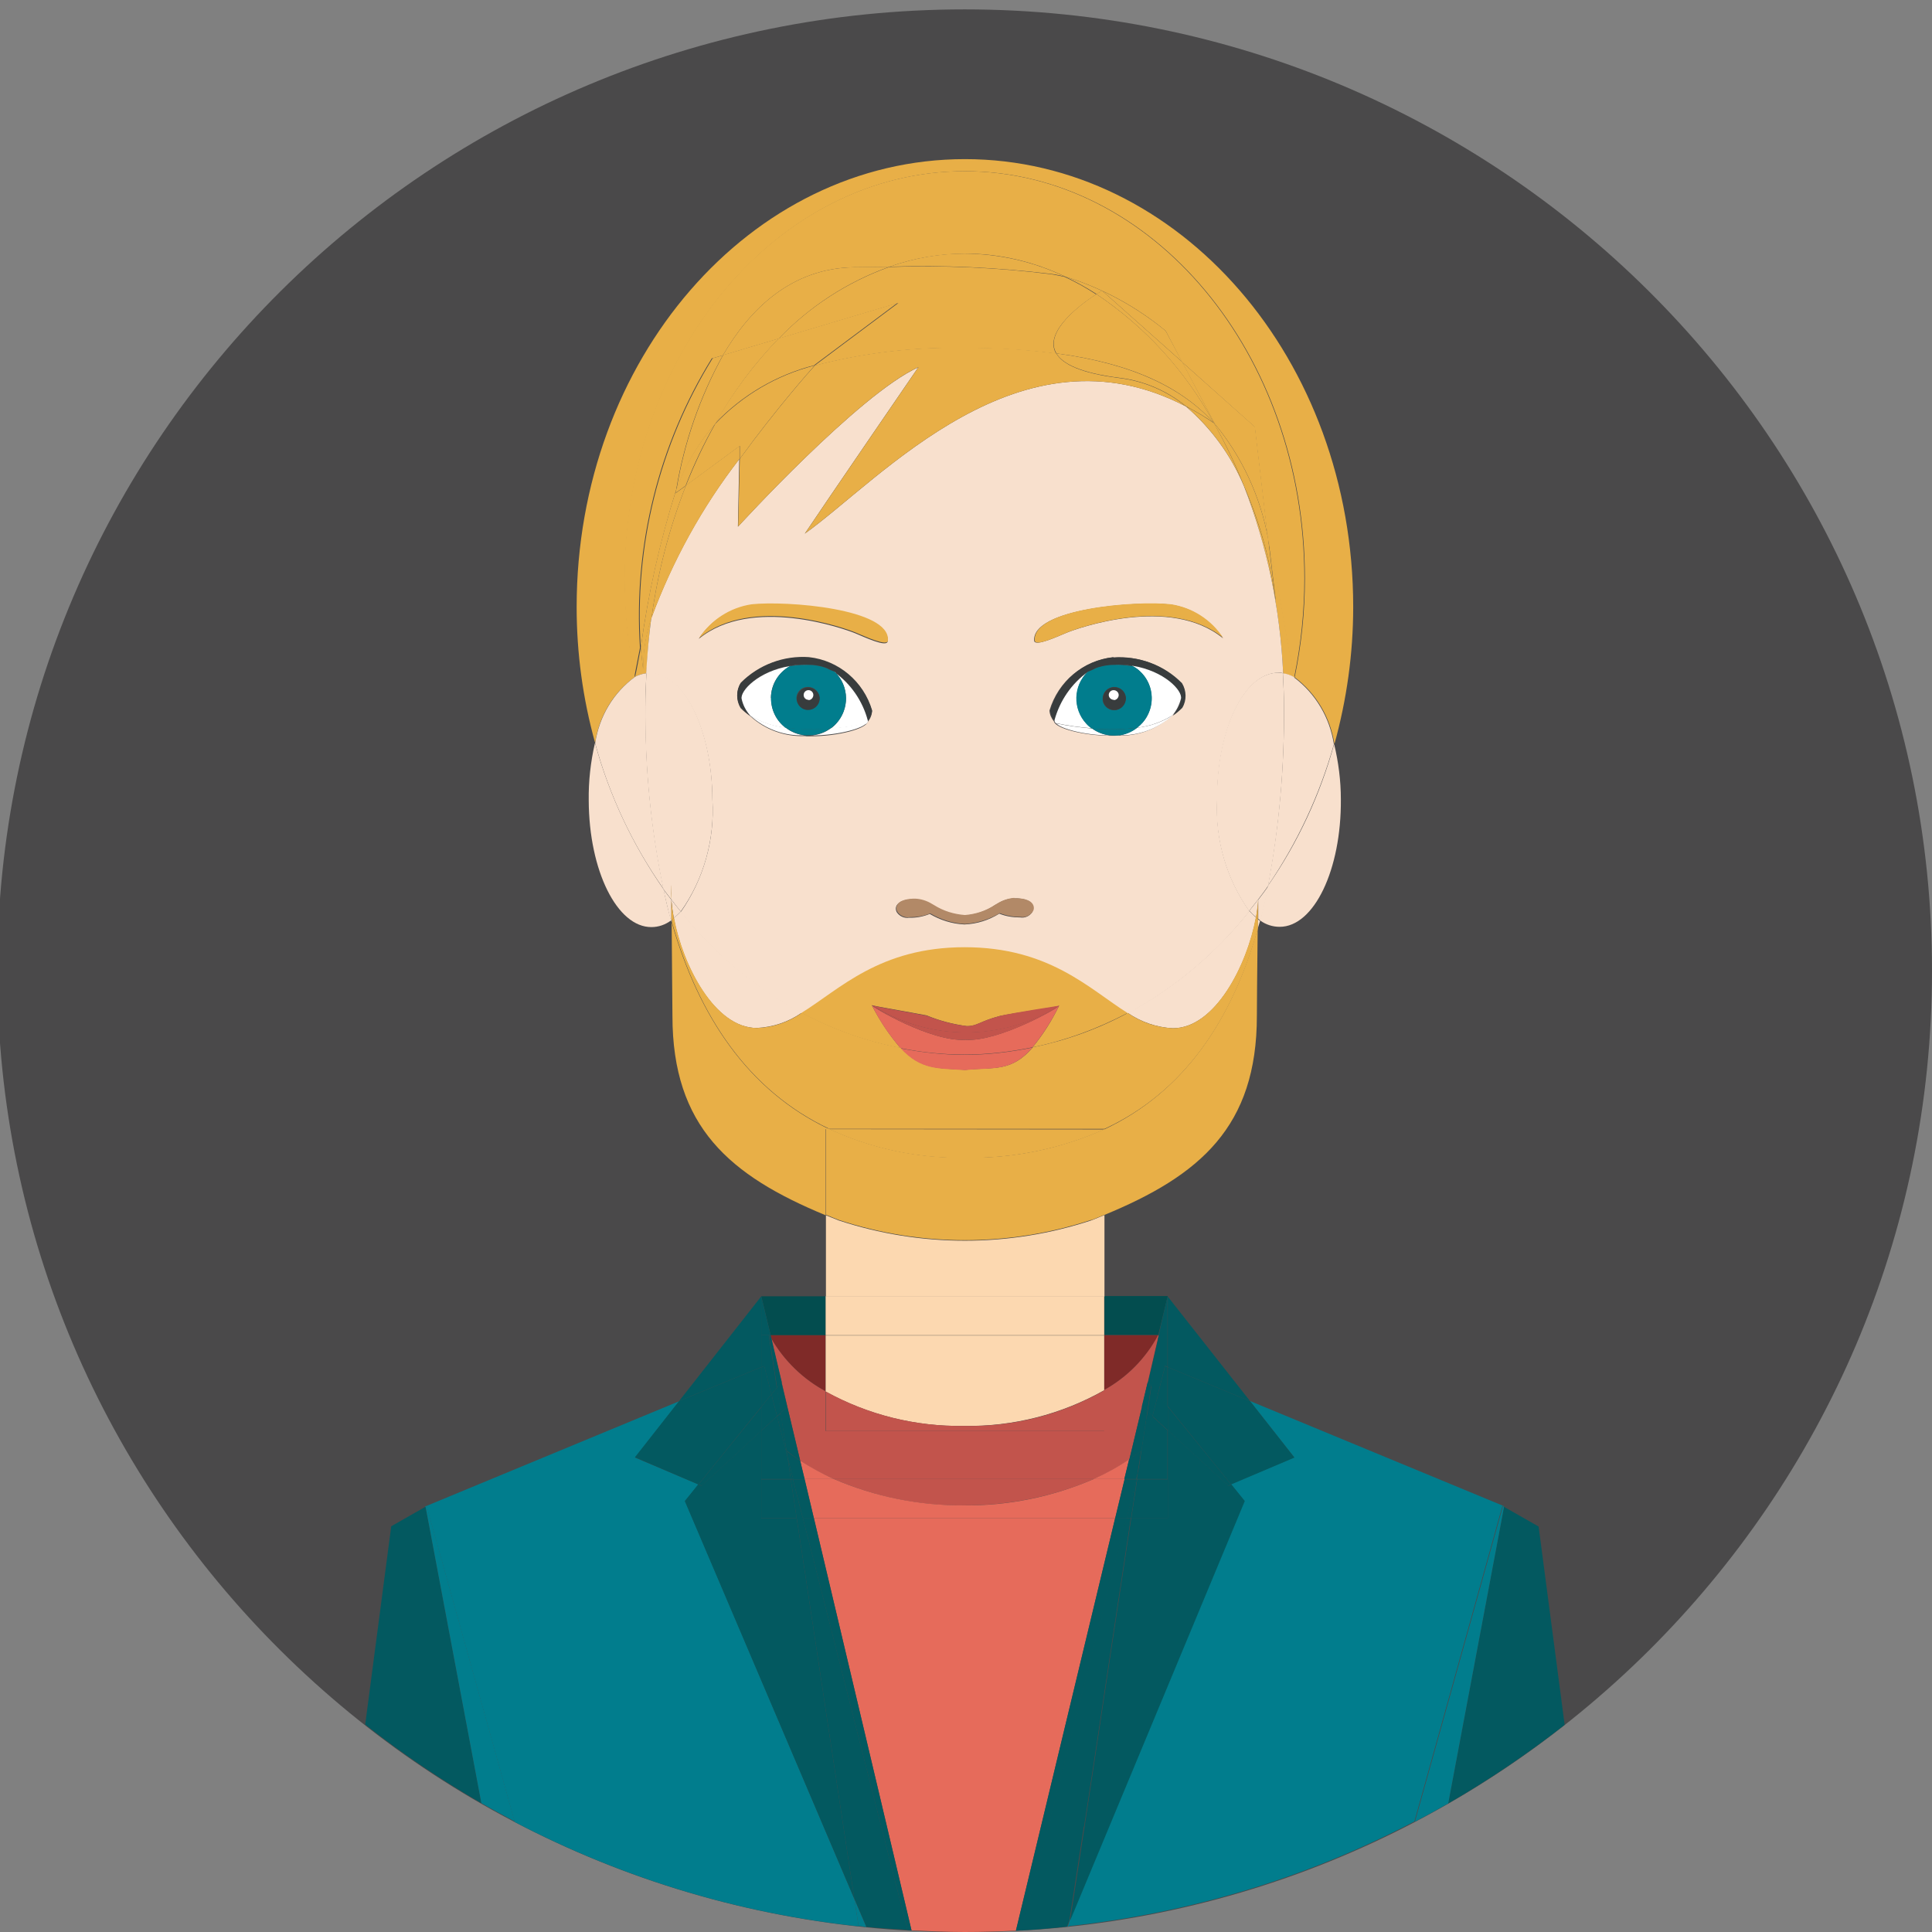 <?xml version="1.0" encoding="UTF-8"?><svg id="Layer_20" xmlns="http://www.w3.org/2000/svg" xmlns:xlink="http://www.w3.org/1999/xlink" viewBox="0 0 72 72"><rect x="0" y="0" width="72" height="72" fill="#808080" stroke="none"/><defs><style>.cls-1{fill:none;}.cls-2{clip-path:url(#clippath);}.cls-3{fill:#f8e0cd;}.cls-4{fill:#034d4f;}.cls-5{fill:#017d8d;}.cls-6{fill:#035960;}.cls-7{fill:#e8af47;}.cls-8{fill:#fff;}.cls-9{fill:#fcd8b0;}.cls-10{fill:#e66b5b;}.cls-11{fill:#7f2a28;}.cls-12{fill:#b28967;}.cls-13{fill:#c2544c;}.cls-14{fill:#4a494a;}.cls-15{fill:#383c3d;}</style><clipPath id="clippath"><rect class="cls-1" width="72" height="72"/></clipPath></defs><g id="Group_452"><g class="cls-2"><g id="Group_451"><path id="Path_943" class="cls-14" d="M72,36.18c0,19.79-16.14,35.83-36.05,35.83S-.1,55.96-.1,36.18,16.05,.35,35.95,.35s36.05,16.04,36.05,35.82"/><path id="Path_944" class="cls-4" d="M30.77,49.76v-1.45h-2.4l.35,1.45h2.05Z"/><path id="Path_945" class="cls-4" d="M43.17,49.76v-.03s.35-1.43,.35-1.43h-2.36v1.45h2.02Z"/><path id="Path_946" class="cls-11" d="M43.17,49.76h-2.02v2.04c.85-.47,1.55-1.18,2.02-2.04"/><path id="Path_947" class="cls-11" d="M30.77,51.85v-2.09h-2.06l.03,.12c.48,.83,1.19,1.52,2.03,1.97"/><path id="Path_948" class="cls-6" d="M14.58,56.88l-.97,7.39c1.37,1.08,2.82,2.06,4.33,2.93l-2.08-11.05-1.28,.73Z"/><path id="Path_949" class="cls-6" d="M56.05,56.16l-2.08,11.05c1.51-.87,2.96-1.85,4.34-2.93l-.97-7.39-1.28-.73Z"/><path id="Path_950" class="cls-9" d="M41.16,45.28c-.16,.07-.32,.13-.49,.2-3.06,1.01-6.36,1.01-9.42,0-.16-.06-.31-.13-.47-.19v3.03h10.38v-3.04Z"/><rect id="Rectangle_366" class="cls-9" x="30.77" y="48.31" width="10.38" height="1.45"/><path id="Path_951" class="cls-9" d="M35.92,53.14c1.83,.03,3.64-.43,5.23-1.33v-2.04h-10.38v2.09c1.58,.87,3.35,1.31,5.15,1.28"/><path id="Path_952" class="cls-7" d="M23.98,25.03c-.04-.3-.07-.59-.1-.89-.07,.36-.13,.72-.21,1.08,.13-.07,.28-.11,.42-.13,.04-.7,.09-1.39,.18-2.06-.22,.64-.32,1.32-.3,2"/><path id="Path_953" class="cls-7" d="M47.53,22.34c.02,.12,.02,.21,.02,.21l-.02-.21c-.19-1.46-.59-2.88-1.17-4.22,.86,2.23,1.35,4.59,1.46,6.98,.15,.02,.3,.08,.43,.15-.38-1.83-.61-3.58-.98-5.16l.27,2.26Z"/><path id="Path_954" class="cls-7" d="M23.66,25.22c-.25-1.2-.37-2.43-.37-3.66,0-8.38,5.67-15.18,12.67-15.18s12.67,6.8,12.67,15.18c0,1.24-.13,2.47-.38,3.68,.8,.6,1.33,1.5,1.48,2.49,.46-1.66,.7-3.38,.7-5.11,0-9.22-6.47-16.69-14.47-16.69s-14.47,7.47-14.47,16.69c0,1.72,.23,3.42,.69,5.07,.14-.99,.68-1.89,1.49-2.47"/><path id="Path_955" class="cls-3" d="M25.01,34.3l.02,.07v-.09l-.02,.02"/><path id="Path_956" class="cls-3" d="M46.56,33.95c-1.24,1.56-2.78,2.86-4.53,3.8,.5,.34,1.08,.54,1.68,.57,1.58,0,2.77-2.35,3.1-4.13-.09-.07-.17-.16-.25-.24"/><path id="Path_957" class="cls-3" d="M46.87,34.61c.03-.1,.06-.2,.09-.29-.03-.02-.06-.04-.09-.07v.36"/><path id="Path_958" class="cls-3" d="M25.37,33.97c-.08,.09-.17,.17-.26,.24,.33,1.78,1.52,4.1,3.09,4.1,.6-.03,1.18-.22,1.68-.57-1.74-.94-3.27-2.23-4.51-3.78"/><path id="Path_959" class="cls-3" d="M46.56,33.95c-.85-1.2-1.27-2.65-1.2-4.13-.01-2.62,1-4.74,2.28-4.75,.06,0,.12,0,.18,.02-.11-2.39-.6-4.75-1.46-6.97-.48-1.15-1.22-2.16-2.16-2.97-6.18-3.24-11.36,2.7-14.21,4.74,.61-.92,4.23-6.2,4.23-6.2-2.2,.99-6.72,5.94-6.72,5.94l.05-2.52c-1.39,1.79-2.49,3.79-3.28,5.93-.09,.67-.15,1.36-.19,2.06,.04,0,.08-.01,.13-.01,1.28,0,2.32,2.11,2.34,4.72,.09,1.49-.33,2.96-1.18,4.18,1.24,1.55,2.77,2.84,4.51,3.78,1.41-.87,2.9-2.44,6.07-2.44s4.66,1.57,6.07,2.45c1.75-.95,3.29-2.24,4.53-3.8m-16.35-6.54s-.06,0-.08,0c-.04,0-.08,0-.12-.01-.75,.03-1.48-.23-2.04-.74-.13-.09-.25-.19-.36-.3-.17-.28-.17-.64,0-.92,.67-.68,1.6-1.03,2.55-.95,1.1,.12,2.03,.9,2.35,1.98-.01,.15-.07,.3-.17,.41-.06,.24-1.06,.53-2.14,.53m1.68-3.84c-.39-.16-3.86-1.41-5.83,.21,.44-.68,1.16-1.14,1.96-1.26,1.3-.15,5.18,.16,5.08,1.35-.03,.24-.87-.16-1.21-.3m6.6,10.39c-.1,.15-.27,.23-.45,.2-.27,0-.53-.04-.78-.14-.39,.24-.82,.38-1.28,.4h-.03c-.45-.02-.89-.16-1.28-.39-.25,.1-.51,.15-.77,.14-.17,.03-.35-.05-.45-.19-.06-.09-.06-.22,.01-.3,.16-.21,.6-.2,.65-.2,.22,.02,.44,.08,.63,.2l.07,.04c.35,.22,.74,.35,1.15,.37,.41-.03,.8-.16,1.14-.39l.07-.04c.19-.12,.41-.2,.63-.21,.05,0,.5-.02,.66,.19,.07,.09,.07,.21,.01,.3m.09-10.09c-.09-1.19,3.78-1.49,5.08-1.35,.8,.12,1.51,.58,1.96,1.26-1.97-1.62-5.44-.37-5.83-.21-.34,.14-1.18,.53-1.21,.3m5.49,2.49c-.11,.11-.23,.22-.36,.3-.56,.51-1.29,.78-2.04,.74-.04,0-.08,.01-.12,.01-.03,0-.06,0-.09,0-1.08,0-2.09-.29-2.14-.53-.1-.12-.16-.26-.17-.41,.32-1.08,1.25-1.86,2.35-1.98,.95-.07,1.88,.27,2.55,.95,.18,.28,.18,.63,.01,.92"/><path id="Path_960" class="cls-3" d="M22.17,27.7c-.16,.7-.24,1.41-.23,2.13,.01,2.62,1.06,4.73,2.34,4.72,.26,0,.52-.09,.73-.25-.11-.38-.2-.77-.28-1.16-1.15-1.65-2.02-3.49-2.55-5.43"/><path id="Path_961" class="cls-3" d="M24.05,26.3c0-.4,.02-.81,.04-1.21-.15,.02-.29,.06-.42,.13v.03s0-.03,0-.03c-.81,.59-1.34,1.48-1.49,2.48,.53,1.95,1.4,3.79,2.55,5.43-.47-2.25-.7-4.54-.67-6.83"/><path id="Path_962" class="cls-3" d="M25.37,33.97c-.12-.15-.24-.29-.35-.45v.02c.02,.23,.05,.45,.09,.67,.09-.07,.18-.16,.26-.24"/><path id="Path_963" class="cls-3" d="M25.02,33.55v-.02c-.1-.13-.2-.25-.3-.39,.09,.39,.18,.79,.28,1.17l.02-.02c0-.27,0-.53,0-.73"/><path id="Path_964" class="cls-3" d="M25.02,33.52c.11,.15,.23,.3,.35,.45,.86-1.21,1.27-2.69,1.18-4.18-.01-2.61-1.06-4.73-2.33-4.72-.04,0-.08,0-.13,.02-.02,.4-.04,.8-.04,1.21-.02,2.3,.2,4.59,.67,6.83,.1,.14,.2,.26,.3,.39,0-.08-.01-.16-.01-.23,0-.53,0-.32,.01,.23"/><path id="Path_965" class="cls-3" d="M46.97,34.31c.21,.15,.46,.23,.72,.23,1.28,0,2.3-2.13,2.28-4.75,0-.7-.09-1.39-.25-2.06-.52,1.88-1.35,3.67-2.46,5.27-.09,.44-.19,.88-.3,1.31"/><path id="Path_966" class="cls-3" d="M48.24,25.24h0c-.13-.08-.28-.13-.43-.15,.02,.4,.04,.8,.04,1.21,.02,2.25-.18,4.5-.6,6.71,1.1-1.61,1.93-3.39,2.46-5.27-.15-.99-.68-1.89-1.48-2.49"/><path id="Path_967" class="cls-3" d="M46.89,33.52v.02c0,.2,0,.44,0,.7,.03,.02,.06,.05,.09,.07,.11-.42,.21-.87,.3-1.31-.12,.18-.25,.35-.38,.52"/><path id="Path_968" class="cls-3" d="M46.89,33.52c-.11,.14-.22,.29-.33,.42,.08,.09,.16,.17,.25,.24,.04-.21,.07-.43,.08-.65v-.02"/><path id="Path_969" class="cls-3" d="M45.35,29.82c-.07,1.47,.35,2.93,1.2,4.13,.11-.14,.22-.28,.33-.42,0-.54,0-.76,0-.23,0,.07,0,.15,0,.23,.13-.17,.26-.34,.38-.52,.42-2.21,.61-4.46,.59-6.71,0-.4-.02-.81-.04-1.21-.06-.01-.12-.02-.18-.02-1.28,0-2.3,2.13-2.28,4.75"/><path id="Path_970" class="cls-12" d="M37.8,33.46c-.23,.02-.44,.09-.63,.21l-.07,.04c-.34,.23-.74,.36-1.14,.39-.41-.03-.8-.15-1.15-.37l-.07-.04c-.19-.12-.41-.19-.63-.2-.05,0-.5-.01-.65,.2-.07,.09-.07,.21-.01,.3,.1,.14,.28,.22,.45,.19,.26,0,.53-.04,.77-.14,.39,.23,.83,.37,1.28,.39h.03c.45-.03,.89-.17,1.28-.4,.25,.1,.51,.14,.78,.14,.18,.03,.35-.05,.45-.2,.06-.09,.05-.21-.02-.3-.16-.21-.61-.2-.66-.19"/><path id="Path_971" class="cls-7" d="M30.88,42.07c-2.98-1.42-4.84-4.17-5.85-7.7,.01,1.44,.03,3.49,.03,3.49,0,4.13,2.13,5.95,5.71,7.43v-3.21h.1Z"/><path id="Path_972" class="cls-7" d="M41.15,42.09v3.19c3.57-1.47,5.69-3.29,5.69-7.42,0,0,.01-1.83,.03-3.25-.97,3.43-2.76,6.09-5.72,7.48"/><path id="Path_973" class="cls-7" d="M40.67,45.47c.17-.07,.33-.13,.49-.2v-3.19c-1.64,.73-3.41,1.1-5.2,1.06-1.75,.03-3.49-.34-5.08-1.08h-.1v3.21c.16,.06,.31,.13,.47,.19,3.06,1.01,6.36,1.01,9.42,0"/><path id="Path_974" class="cls-7" d="M30.88,42.07h10.28c2.96-1.37,4.75-4.04,5.72-7.46,0-.12,0-.24,0-.36-.03-.02-.05-.04-.08-.06-.33,1.78-1.52,4.13-3.09,4.13-.6-.03-1.18-.22-1.68-.57-1.11,.6-2.31,1.03-3.54,1.28-.8,.93-1.43,.73-2.52,.84-1-.07-1.64,0-2.4-.82-1.28-.25-2.53-.69-3.68-1.31-.5,.35-1.08,.55-1.68,.57-1.57,0-2.76-2.33-3.09-4.1-.03,.02-.05,.04-.08,.06v.09c1.01,3.54,2.87,6.29,5.85,7.7"/><path id="Path_975" class="cls-7" d="M30.88,42.07c1.59,.74,3.33,1.11,5.08,1.08,1.79,.03,3.56-.33,5.2-1.06h0s-10.28-.01-10.28-.01Z"/><path id="Path_976" class="cls-7" d="M29.88,37.75c1.15,.62,2.4,1.06,3.68,1.31-.42-.49-.78-1.03-1.07-1.6,0,.02,1.42,.26,2.04,.38,.48,.2,.98,.33,1.5,.4,.4,0,.48-.18,1.24-.38,.5-.11,2.21-.34,2.2-.38-.27,.55-.6,1.08-.99,1.55,1.23-.25,2.42-.69,3.54-1.28-1.41-.88-2.9-2.45-6.07-2.45s-4.66,1.57-6.07,2.44"/><path id="Path_977" class="cls-7" d="M25.03,34.28s.05-.04,.08-.06c-.04-.22-.07-.45-.09-.67,0,.21,0,.46,0,.73"/><path id="Path_979" class="cls-7" d="M25.01,33.3c0,.07,0,.15,.01,.23,0-.54-.01-.76-.01-.23"/><path id="Path_981" class="cls-7" d="M46.8,34.19s.05,.04,.08,.06c0-.26,0-.51,0-.7-.01,.22-.04,.43-.08,.65"/><path id="Path_982" class="cls-7" d="M46.89,33.52h0c0-.08,0-.16,0-.23,0-.53,0-.32,0,.23"/><path id="Path_983" class="cls-7" d="M26.56,13.35l.38-.11c1.01-1.73,2.55-3.24,4.88-3.28,.45,0,.89-.02,1.33-.02,.9-.32,1.85-.48,2.81-.49,1.29,0,2.57,.3,3.74,.86,1.37,.42,2.64,1.11,3.74,2.02l.61,1.16,2.71,2.42,.49,4.17c.37,1.58,.6,3.34,.98,5.16h0c.25-1.21,.38-2.45,.38-3.68,0-8.38-5.67-15.18-12.67-15.18s-12.67,6.8-12.67,15.18c0,1.23,.12,2.46,.37,3.66h0c.07-.36,.14-.72,.21-1.08-.25-3.79,.69-7.57,2.68-10.79"/><path id="Path_984" class="cls-7" d="M39.19,10.21c.17,.02,.33,.06,.5,.1-1.17-.56-2.45-.85-3.74-.86-.96,0-1.9,.17-2.8,.49,2.02-.07,4.04,.03,6.04,.27"/><path id="Path_985" class="cls-7" d="M23.66,25.25v-.03s0,0,0,0v.03"/><path id="Path_987" class="cls-7" d="M39.37,13.17c-1.13-.15-2.27-.22-3.41-.21-1.88-.04-3.77,.18-5.59,.66-.16,.17-1.42,1.59-2.8,3.48l-.06,2.52s4.52-4.95,6.72-5.94c0,0-3.62,5.28-4.23,6.2,2.84-2.03,8.02-7.97,14.2-4.73-.71-.58-1.57-.95-2.48-1.06-1.44-.18-2.12-.52-2.35-.91"/><path id="Path_988" class="cls-7" d="M33.15,9.94c-.44,0-.88,.01-1.33,.02-2.33,.04-3.87,1.55-4.88,3.28l2.08-.62c1.15-1.2,2.56-2.12,4.13-2.68"/><path id="Path_989" class="cls-7" d="M41.07,10.83l2.99,2.66-.62-1.16c-1.11-.91-2.38-1.6-3.74-2.02,.4,.19,.79,.41,1.17,.65,.13-.08,.21-.13,.21-.13"/><path id="Path_990" class="cls-7" d="M29.02,12.62l4.46-1.33-3.09,2.31-.03,.03c1.83-.48,3.71-.7,5.59-.66,1.14,0,2.28,.06,3.41,.21-.49-.82,.95-1.86,1.49-2.21-.37-.24-.76-.46-1.17-.65-.17-.04-.33-.07-.5-.1-2-.25-4.02-.34-6.04-.27-1.56,.56-2.97,1.47-4.13,2.68"/><path id="Path_991" class="cls-7" d="M25.18,18.37s0-.04,.02-.12c-.61,1.92-1.05,3.89-1.32,5.89,.03,.3,.05,.59,.1,.89-.02-.68,.08-1.36,.3-2,.23-1.69,.66-3.34,1.28-4.93l-.37,.27Z"/><path id="Path_992" class="cls-7" d="M25.56,18.1c-.62,1.59-1.05,3.24-1.28,4.93,.79-2.13,1.89-4.13,3.28-5.93v-.48s-2,1.47-2,1.47Z"/><path id="Path_993" class="cls-7" d="M26.94,13.24l-.38,.11c-1.99,3.22-2.93,7-2.68,10.79,.27-2,.72-3.97,1.32-5.89,.29-1.76,.88-3.46,1.74-5.01"/><path id="Path_994" class="cls-7" d="M25.18,18.37l.37-.27c.31-.8,.68-1.57,1.1-2.31-.63,.72-1.13,1.55-1.45,2.46-.01,.08-.02,.12-.02,.12"/><path id="Path_995" class="cls-7" d="M26.66,15.79c-.42,.74-.78,1.51-1.1,2.31l2.01-1.48v.48c1.37-1.89,2.64-3.31,2.79-3.48-1.41,.36-2.69,1.11-3.7,2.17"/><path id="Path_996" class="cls-7" d="M26.66,15.79c.65-1.16,1.44-2.23,2.37-3.18l-2.08,.62c-.86,1.56-1.45,3.26-1.74,5.02,.33-.91,.82-1.74,1.45-2.46"/><path id="Path_997" class="cls-7" d="M33.48,11.28l-4.46,1.33c-.92,.95-1.72,2.02-2.37,3.17,1.01-1.06,2.29-1.81,3.7-2.17l.03-.03,3.09-2.31Z"/><path id="Path_998" class="cls-15" d="M41.49,24.49c-1.11,.12-2.03,.9-2.35,1.98,.01,.15,.07,.3,.17,.41,0-.02-.01-.04,0-.05,.19-.72,.63-1.36,1.23-1.79h0s.1-.04,.14-.06c.09-.05,.18-.09,.28-.12,.18-.05,.36-.08,.54-.08,.22,0,.45,0,.67,.04h.04c1.18,.19,1.88,.93,1.81,1.24-.05,.23-.16,.44-.32,.62,.13-.09,.25-.19,.36-.3,.17-.28,.16-.64-.01-.92-.67-.68-1.6-1.02-2.55-.95"/><path id="Path_999" class="cls-7" d="M45.59,23.78c-.44-.68-1.15-1.14-1.95-1.26-1.3-.15-5.17,.16-5.08,1.35,.03,.24,.87-.16,1.21-.3,.39-.16,3.86-1.41,5.83,.21"/><path id="Path_1000" class="cls-8" d="M41.66,27.4c.75,.03,1.48-.23,2.04-.74-.4,.25-.85,.41-1.32,.46-.21,.16-.46,.26-.72,.29"/><path id="Path_1001" class="cls-8" d="M39.36,26.95s-.04-.05-.05-.07c.05,.24,1.06,.53,2.14,.53-.27-.01-.53-.1-.75-.26-.45-.04-.9-.1-1.34-.19"/><path id="Path_1002" class="cls-8" d="M42.2,24.82c.66,.35,.91,1.18,.56,1.84-.09,.18-.23,.34-.39,.46,.47-.05,.92-.21,1.32-.46,.15-.17,.26-.39,.32-.62,.07-.3-.62-1.04-1.81-1.23"/><path id="Path_1003" class="cls-8" d="M40.7,27.15c-.61-.43-.76-1.28-.34-1.9,.05-.08,.11-.15,.18-.21-.61,.44-1.04,1.07-1.24,1.79,0,.02,0,.04,0,.05,.01,.03,.03,.05,.05,.07,.44,.09,.89,.16,1.34,.19"/><path id="Path_1004" class="cls-8" d="M41.5,24.77c.22,0,.45,0,.67,.04-.22-.03-.44-.05-.67-.04"/><path id="Path_1005" class="cls-8" d="M40.68,24.97c.09-.05,.18-.09,.28-.12-.1,.03-.19,.07-.28,.12"/><path id="Path_1006" class="cls-5" d="M41.53,27.42s.08,0,.12-.01c-.07,0-.14,0-.21,0,.03,0,.06,0,.08,0"/><path id="Path_1007" class="cls-5" d="M42.2,24.81h-.03s.02,0,.04,0h0"/><path id="Path_1008" class="cls-5" d="M40.54,25.03h0s.1-.04,.15-.06c-.05,.02-.1,.04-.14,.06"/><path id="Path_1009" class="cls-5" d="M40.96,24.85c.17-.05,.35-.08,.54-.08-.18,0-.36,.03-.54,.08"/><path id="Path_1010" class="cls-5" d="M40.7,27.15c.22,.16,.48,.25,.75,.26,.07,0,.14,0,.21,0,.26-.02,.51-.12,.72-.29-.56,.07-1.12,.08-1.68,.03"/><path id="Path_1011" class="cls-5" d="M40.7,27.15c.56,.05,1.12,.04,1.68-.03,.6-.45,.72-1.31,.28-1.91-.12-.16-.27-.3-.45-.39-.01,0-.02,0-.04,0-.22-.03-.44-.05-.67-.04-.18,0-.36,.03-.54,.08-.1,.03-.19,.07-.28,.12-.05,.02-.1,.04-.15,.06-.54,.52-.56,1.38-.05,1.93,.06,.07,.13,.13,.21,.18m.83-1.55c.23,0,.43,.18,.43,.41,0,0,0,0,0,.01,0,.24-.18,.44-.42,.45-.24,0-.44-.18-.44-.42,0-.24,.18-.44,.42-.45,0,0,0,0,.01,0"/><path id="Path_1012" class="cls-15" d="M41.54,26.46c.23,0,.42-.2,.42-.43,0-.23-.19-.42-.42-.42,0,0,0,0-.01,0-.24,0-.43,.19-.43,.43h0c0,.24,.2,.43,.44,.42m-.03-.73c.1,0,.18,.08,.18,.18s-.08,.18-.18,.18c-.1,0-.18-.08-.18-.18,0-.1,.08-.18,.18-.18,0,0,0,0,0,0"/><path id="Path_1013" class="cls-8" d="M41.51,26.09c.1,0,.18-.09,.18-.19,0-.1-.09-.18-.19-.18-.1,0-.18,.08-.18,.18,0,.1,.09,.18,.19,.18"/><path id="Path_1014" class="cls-15" d="M30.16,24.49c-.95-.07-1.88,.28-2.55,.95-.18,.28-.18,.63-.01,.92,.11,.12,.23,.22,.36,.3-.16-.18-.27-.39-.32-.62-.07-.3,.62-1.04,1.81-1.23h0s.03,0,.03,0c.22-.03,.44-.05,.67-.04,.18,0,.36,.03,.53,.08,.1,.03,.19,.07,.28,.12,.05,.02,.1,.04,.14,.06h0c.6,.44,1.04,1.07,1.23,1.8,0,.02,0,.04,0,.05,.1-.12,.16-.26,.17-.41-.32-1.08-1.25-1.86-2.35-1.98"/><path id="Path_1015" class="cls-7" d="M28.01,22.52c-.8,.12-1.51,.58-1.96,1.26,1.97-1.62,5.44-.37,5.83-.21,.34,.14,1.19,.54,1.21,.3,.1-1.19-3.78-1.49-5.08-1.35"/><path id="Path_1016" class="cls-8" d="M27.95,26.66c.56,.51,1.29,.78,2.04,.74-.26-.02-.51-.12-.72-.29-.47-.05-.92-.21-1.32-.45"/><path id="Path_1017" class="cls-8" d="M30.95,27.15c-.22,.16-.48,.25-.75,.26,1.08,0,2.08-.29,2.14-.53-.02,.03-.03,.05-.05,.07-.44,.09-.89,.16-1.34,.19"/><path id="Path_1018" class="cls-8" d="M31.11,25.04c.54,.52,.56,1.39,.04,1.94-.06,.07-.13,.12-.2,.18,.45-.04,.89-.1,1.34-.19,.02-.02,.04-.05,.05-.07,0-.02,.01-.04,0-.05-.19-.72-.63-1.36-1.23-1.79"/><path id="Path_1019" class="cls-8" d="M29.48,24.81c.22-.03,.44-.05,.67-.04-.22,0-.45,0-.67,.04"/><path id="Path_1020" class="cls-8" d="M28.73,26.01c0-.5,.28-.95,.72-1.19-1.18,.19-1.88,.93-1.81,1.23,.05,.23,.16,.44,.32,.62,.4,.25,.85,.4,1.32,.45-.35-.26-.55-.67-.54-1.11"/><path id="Path_1021" class="cls-8" d="M30.68,24.85c.1,.03,.19,.07,.28,.12-.09-.05-.18-.09-.28-.12"/><path id="Path_1022" class="cls-5" d="M30.11,27.42s.06,0,.08,0c-.07,0-.14,0-.21,0,.04,0,.08,.01,.12,.01"/><path id="Path_1023" class="cls-5" d="M31.11,25.03s-.1-.04-.14-.06c.05,.02,.1,.04,.15,.06h0"/><path id="Path_1024" class="cls-5" d="M30.15,24.77c.18,0,.36,.03,.53,.08-.17-.05-.35-.08-.53-.08"/><path id="Path_1025" class="cls-5" d="M29.45,24.81h0s.02,0,.04,0h-.03Z"/><path id="Path_1026" class="cls-5" d="M29.27,27.11c.21,.16,.46,.26,.72,.29,.07,0,.14,0,.21,0,.27-.01,.53-.1,.75-.26-.56,.05-1.12,.04-1.68-.03"/><path id="Path_1027" class="cls-5" d="M28.73,26.01c0,.44,.2,.85,.54,1.11,.56,.07,1.12,.08,1.68,.03,.36-.25,.57-.67,.58-1.11,0-.38-.15-.74-.42-1-.05-.02-.1-.05-.15-.06-.09-.05-.18-.09-.28-.12-.17-.05-.35-.08-.53-.08-.22,0-.45,0-.67,.04-.01,0-.03,0-.04,0-.43,.24-.7,.69-.71,1.19m1.39-.41c.23,0,.42,.19,.42,.43h0c-.01,.24-.21,.42-.45,.41-.22-.01-.4-.19-.41-.42,0-.24,.2-.43,.43-.42,0,0,0,0,0,0"/><path id="Path_1028" class="cls-15" d="M30.11,26.46c.24,0,.43-.19,.44-.42,0-.24-.21-.43-.44-.42-.22,0-.4,.19-.42,.41,0,.24,.19,.43,.42,.43m.03-.73c.1,0,.18,.08,.18,.18h0c0,.1-.08,.19-.18,.19s-.19-.08-.19-.18,.08-.19,.18-.19c0,0,0,0,0,0"/><path id="Path_1029" class="cls-8" d="M30.13,26.09c.1,0,.18-.09,.18-.19,0-.1-.08-.18-.18-.18-.1,0-.18,.08-.18,.18,0,.1,.08,.18,.18,.18,0,0,0,0,0,0"/><path id="Path_1030" class="cls-7" d="M47.53,22.34l.02,.21s0-.09-.02-.21"/><path id="Path_1031" class="cls-7" d="M47.26,20.08c-.29-1.58-.98-3.06-2-4.3h-.02c.43,.74,.8,1.52,1.12,2.33,.59,1.35,.98,2.77,1.17,4.22l-.27-2.26Z"/><path id="Path_1032" class="cls-7" d="M44.2,15.15c.94,.8,1.68,1.82,2.16,2.97-.32-.81-.69-1.59-1.12-2.35-.33-.23-.68-.44-1.04-.62"/><path id="Path_1033" class="cls-7" d="M45.26,15.78c1.02,1.23,1.71,2.71,2,4.3l-.49-4.17-2.72-2.42,1.22,2.3h0"/><path id="Path_1034" class="cls-7" d="M45.24,15.77h.02s-.02,0-.04-.02v.02"/><path id="Path_1035" class="cls-7" d="M45.23,15.75c-1.18-1.28-2.98-2.19-5.86-2.58,.23,.39,.91,.73,2.35,.91,.91,.11,1.77,.48,2.48,1.06,.36,.19,.71,.39,1.04,.62v-.02"/><path id="Path_1036" class="cls-7" d="M40.86,10.96c1.82,1.22,3.31,2.86,4.37,4.79,.01,.01,.02,.02,.04,.03h0s-1.21-2.29-1.21-2.29l-2.99-2.66s-.08,.05-.21,.13"/><path id="Path_1037" class="cls-7" d="M40.86,10.96c-.55,.35-1.98,1.4-1.49,2.21,2.88,.38,4.68,1.29,5.86,2.58-1.05-1.93-2.55-3.57-4.37-4.79"/><path id="Path_1038" class="cls-10" d="M33.56,39.06c.76,.83,1.4,.75,2.4,.82,1.09-.11,1.72,.08,2.52-.84-.83,.17-1.68,.27-2.53,.27-.8,0-1.6-.09-2.39-.24"/><path id="Path_1039" class="cls-10" d="M35.98,38.75c-1.29,.08-3.51-1.24-3.49-1.29,.29,.58,.65,1.12,1.07,1.6,.79,.16,1.59,.24,2.39,.24,.85,0,1.7-.1,2.53-.27,.39-.48,.72-1,.99-1.55,.02,.05-2.24,1.35-3.49,1.27"/><path id="Path_1040" class="cls-13" d="M39.47,37.48s-1.71,.26-2.2,.38c-.77,.2-.84,.38-1.24,.38-.51-.06-1.02-.2-1.5-.39-.62-.12-2.05-.36-2.04-.39,2.13,1.35,4.84,1.36,6.98,.03"/><path id="Path_1041" class="cls-13" d="M35.98,38.75c1.25,.09,3.51-1.21,3.49-1.27-2.14,1.33-4.85,1.32-6.98-.02-.02,.05,2.21,1.38,3.49,1.29"/><path id="Path_1042" class="cls-13" d="M43.18,49.74v.03s0,0,0,0v-.03Z"/><path id="Path_1043" class="cls-13" d="M35.92,56.1c1.66,.01,3.31-.32,4.84-.98h-9.68c1.53,.66,3.18,1,4.84,.98"/><path id="Path_1044" class="cls-13" d="M41.15,51.81v1.52h-10.38v-1.48c-.84-.45-1.55-1.14-2.03-1.97l.6,2.54,.48,2.01c.4,.27,.82,.5,1.26,.69h9.68c.46-.2,.91-.45,1.33-.74l.55-2.29,.54-2.33h-.02c-.46,.86-1.16,1.57-2.01,2.04"/><path id="Path_1045" class="cls-13" d="M41.16,53.33v-1.52c-1.6,.91-3.4,1.37-5.23,1.33-1.8,.03-3.57-.41-5.15-1.28v1.47h10.38Z"/><path id="Path_1046" class="cls-10" d="M30.33,56.57l3.64,15.37c.66,.03,1.32,.06,1.98,.06s1.27-.02,1.91-.05l3.7-15.38h-11.23Z"/><path id="Path_1047" class="cls-10" d="M40.76,55.12c-1.53,.66-3.18,1-4.84,.98-1.66,.01-3.31-.32-4.84-.98h-1.1l.35,1.45h11.23l.35-1.45h-1.15Z"/><path id="Path_1048" class="cls-10" d="M29.98,55.12h1.1c-.44-.2-.86-.43-1.26-.69l.16,.69Z"/><path id="Path_1049" class="cls-10" d="M40.76,55.12h1.14l.18-.74c-.42,.29-.86,.53-1.33,.74"/><path id="Path_1050" class="cls-5" d="M25.53,55.94l.5-.62-2.36-1,1.64-2.1-9.46,3.92v.03l.05-.03,3.28,11.76c4,2.09,8.34,3.41,12.82,3.89l-.16-1.02-6.31-14.83Z"/><path id="Path_1051" class="cls-5" d="M15.86,56.15l2.08,11.05c.41,.23,.82,.46,1.24,.68l-3.28-11.76-.05,.03Z"/><path id="Path_1052" class="cls-5" d="M32,71.78c.1,0,.2,.03,.29,.04l-.45-1.05,.16,1.02Z"/><path id="Path_1053" class="cls-5" d="M56.05,56.16v-.03s-9.47-3.92-9.47-3.92l1.65,2.1-2.36,1,.5,.62-6.51,15.64-.03,.21c4.5-.48,8.87-1.8,12.88-3.9l3.28-11.76,.05,.03Z"/><path id="Path_1054" class="cls-5" d="M56.01,56.13l-3.28,11.76c.42-.22,.83-.45,1.24-.68l2.08-11.05-.05-.03Z"/><path id="Path_1055" class="cls-5" d="M39.78,71.8s.04,0,.06,0l.03-.21-.09,.22Z"/><path id="Path_1056" class="cls-6" d="M28.37,49.76v-1.45l-3.06,3.9,3.06-1.26v-1.19Z"/><path id="Path_1057" class="cls-6" d="M28.65,49.76v-.03s0,.02,.02,.03h.05l-.35-1.45v1.45h.28Z"/><path id="Path_1058" class="cls-6" d="M28.75,51.96l.2-.24-.3-1.96h-.28v1.19l.11-.04,.27,1.06Z"/><path id="Path_1059" class="cls-6" d="M28.72,49.76h-.05s.05,.08,.08,.12l-.03-.12Z"/><path id="Path_1060" class="cls-6" d="M28.65,49.73v.03h.02s-.01-.02-.02-.03"/><path id="Path_1061" class="cls-6" d="M29.13,51.5l.22,.92-.6-2.54s-.06-.08-.08-.12h-.01l.3,1.96,.18-.22Z"/><path id="Path_1062" class="cls-6" d="M26.03,55.32l2.34-2.89v-1.48l-3.06,1.26-1.65,2.1,2.36,1.01Z"/><path id="Path_1063" class="cls-6" d="M28.48,50.91l-.11,.04v1.48l.38-.47-.27-1.06Z"/><path id="Path_1064" class="cls-6" d="M29.31,54.06l-.19-1.26-.02-.14-.14,.13,.39,1.52-.04-.25Z"/><path id="Path_1065" class="cls-6" d="M29.11,52.79l.2,1.27c.16,.13,.33,.26,.51,.37l-.48-2.01-.25,.23,.02,.14Z"/><path id="Path_1066" class="cls-6" d="M29.92,56.57l3.9,15.36c.05,0,.1,0,.15,.01l-3.64-15.37h-.41Z"/><path id="Path_1067" class="cls-6" d="M29.55,55.13l.37,1.45h.41l-.34-1.45h-.43Z"/><path id="Path_1068" class="cls-6" d="M29.31,54.06l.04,.24,.21,.83h.43l-.17-.69c-.18-.12-.35-.24-.51-.37"/><path id="Path_1069" class="cls-6" d="M28.37,55.12v-1.8l-2.23,2.05-.12-.05-.5,.62,6.32,14.83-.41-2.7-.58-3.82-.19-1.27-.77-5.09-.2-1.31h-1.32v-1.45Z"/><path id="Path_1070" class="cls-6" d="M28.37,55.13v1.45h1.32l-.22-1.45h-1.1Z"/><path id="Path_1071" class="cls-6" d="M28.96,52.78l-.59,.54v1.8h1.1l-.12-.82-.39-1.52Z"/><path id="Path_1072" class="cls-6" d="M29.69,56.57l.2,1.31,.77,5.09,.19,1.27,.58,3.82,.41,2.7,.45,1.05c.51,.05,1.02,.08,1.53,.11l-3.9-15.36h-.24Z"/><path id="Path_1073" class="cls-6" d="M29.47,55.13l.22,1.45h.23l-.37-1.45h-.08Z"/><path id="Path_1074" class="cls-6" d="M29.47,55.12h.09l-.21-.82,.12,.82Z"/><path id="Path_1075" class="cls-6" d="M28.95,51.72l-.2,.24,.21,.82,.14-.13-.14-.93Z"/><path id="Path_1076" class="cls-6" d="M29.34,52.42l-.22-.92-.17,.22,.14,.93,.25-.23Z"/><path id="Path_1077" class="cls-6" d="M28.37,53.32v-.88l-2.34,2.88,.12,.05,2.23-2.05Z"/><path id="Path_1078" class="cls-6" d="M28.96,52.78l-.21-.82-.38,.47v.89l.59-.54Z"/><path id="Path_1079" class="cls-6" d="M43.52,50.95l3.07,1.27-3.07-3.9v2.63Z"/><path id="Path_1080" class="cls-6" d="M43.19,49.73v.04s.32,0,.32,0v-1.45l-.33,1.43h0"/><path id="Path_1081" class="cls-6" d="M43.15,51.96l.27-1.06,.09,.04v-1.18h-.33l-.29,1.89,.26,.31Z"/><path id="Path_1082" class="cls-6" d="M43.19,49.76v-.04s0,.01,0,.01v.03s0,0,0,0Z"/><path id="Path_1083" class="cls-6" d="M42.64,52.09l.14-.58,.12,.15,.29-1.89h0l-.54,2.33Z"/><path id="Path_1084" class="cls-6" d="M43.52,52.41l2.36,2.91,2.36-1-1.65-2.1-3.07-1.27v1.47Z"/><path id="Path_1085" class="cls-6" d="M43.15,51.97l.36,.45v-1.47l-.09-.04-.27,1.06Z"/><path id="Path_1086" class="cls-6" d="M42.73,52.79l-.19,1.26-.13,.87,.55-2.15-.19-.18-.03,.19Z"/><path id="Path_1087" class="cls-6" d="M42.73,52.79l.03-.19-.2-.18,.08-.33-.55,2.29c.15-.11,.31-.21,.45-.32l.19-1.26Z"/><path id="Path_1088" class="cls-6" d="M41.56,56.57l-3.7,15.38c.08,0,.15-.01,.23-.02l3.9-15.36h-.43Z"/><path id="Path_1089" class="cls-6" d="M41.91,55.13l-.35,1.45h.43l.37-1.45h-.44Z"/><path id="Path_1090" class="cls-6" d="M42.53,54.06c-.14,.11-.3,.22-.45,.32l-.18,.74h.44l.05-.19,.14-.87Z"/><path id="Path_1091" class="cls-6" d="M43.52,53.3v3.27h-1.36l-.2,1.31-.77,5.09-.19,1.27-.58,3.83-.54,3.51,6.51-15.64-.5-.62-.11,.05-2.25-2.07Z"/><path id="Path_1092" class="cls-6" d="M43.52,55.13h-1.14l-.22,1.45h1.36v-1.45Z"/><path id="Path_1093" class="cls-6" d="M42.4,54.93l-.03,.19h1.14v-1.82l-.57-.52-.55,2.15Z"/><path id="Path_1094" class="cls-6" d="M40.4,68.07l.58-3.82,.19-1.27,.77-5.09,.2-1.31h-.17l-3.9,15.36c.57-.03,1.13-.08,1.69-.14l.09-.22,.54-3.51Z"/><path id="Path_1095" class="cls-6" d="M42.35,55.13l-.37,1.45h.17l.22-1.45h-.02Z"/><path id="Path_1096" class="cls-6" d="M42.35,55.12h.02l.03-.19-.05,.19Z"/><path id="Path_1097" class="cls-6" d="M42.95,52.78l.21-.82-.25-.31-.14,.95,.19,.18Z"/><path id="Path_1098" class="cls-6" d="M42.76,52.6l.14-.95-.13-.14-.14,.58-.08,.33,.2,.18Z"/><path id="Path_1099" class="cls-6" d="M43.52,53.3l2.25,2.07,.11-.05-2.36-2.9v.89Z"/><path id="Path_1100" class="cls-6" d="M42.95,52.78l.57,.52v-.89l-.36-.45-.21,.82Z"/></g></g></g></svg>